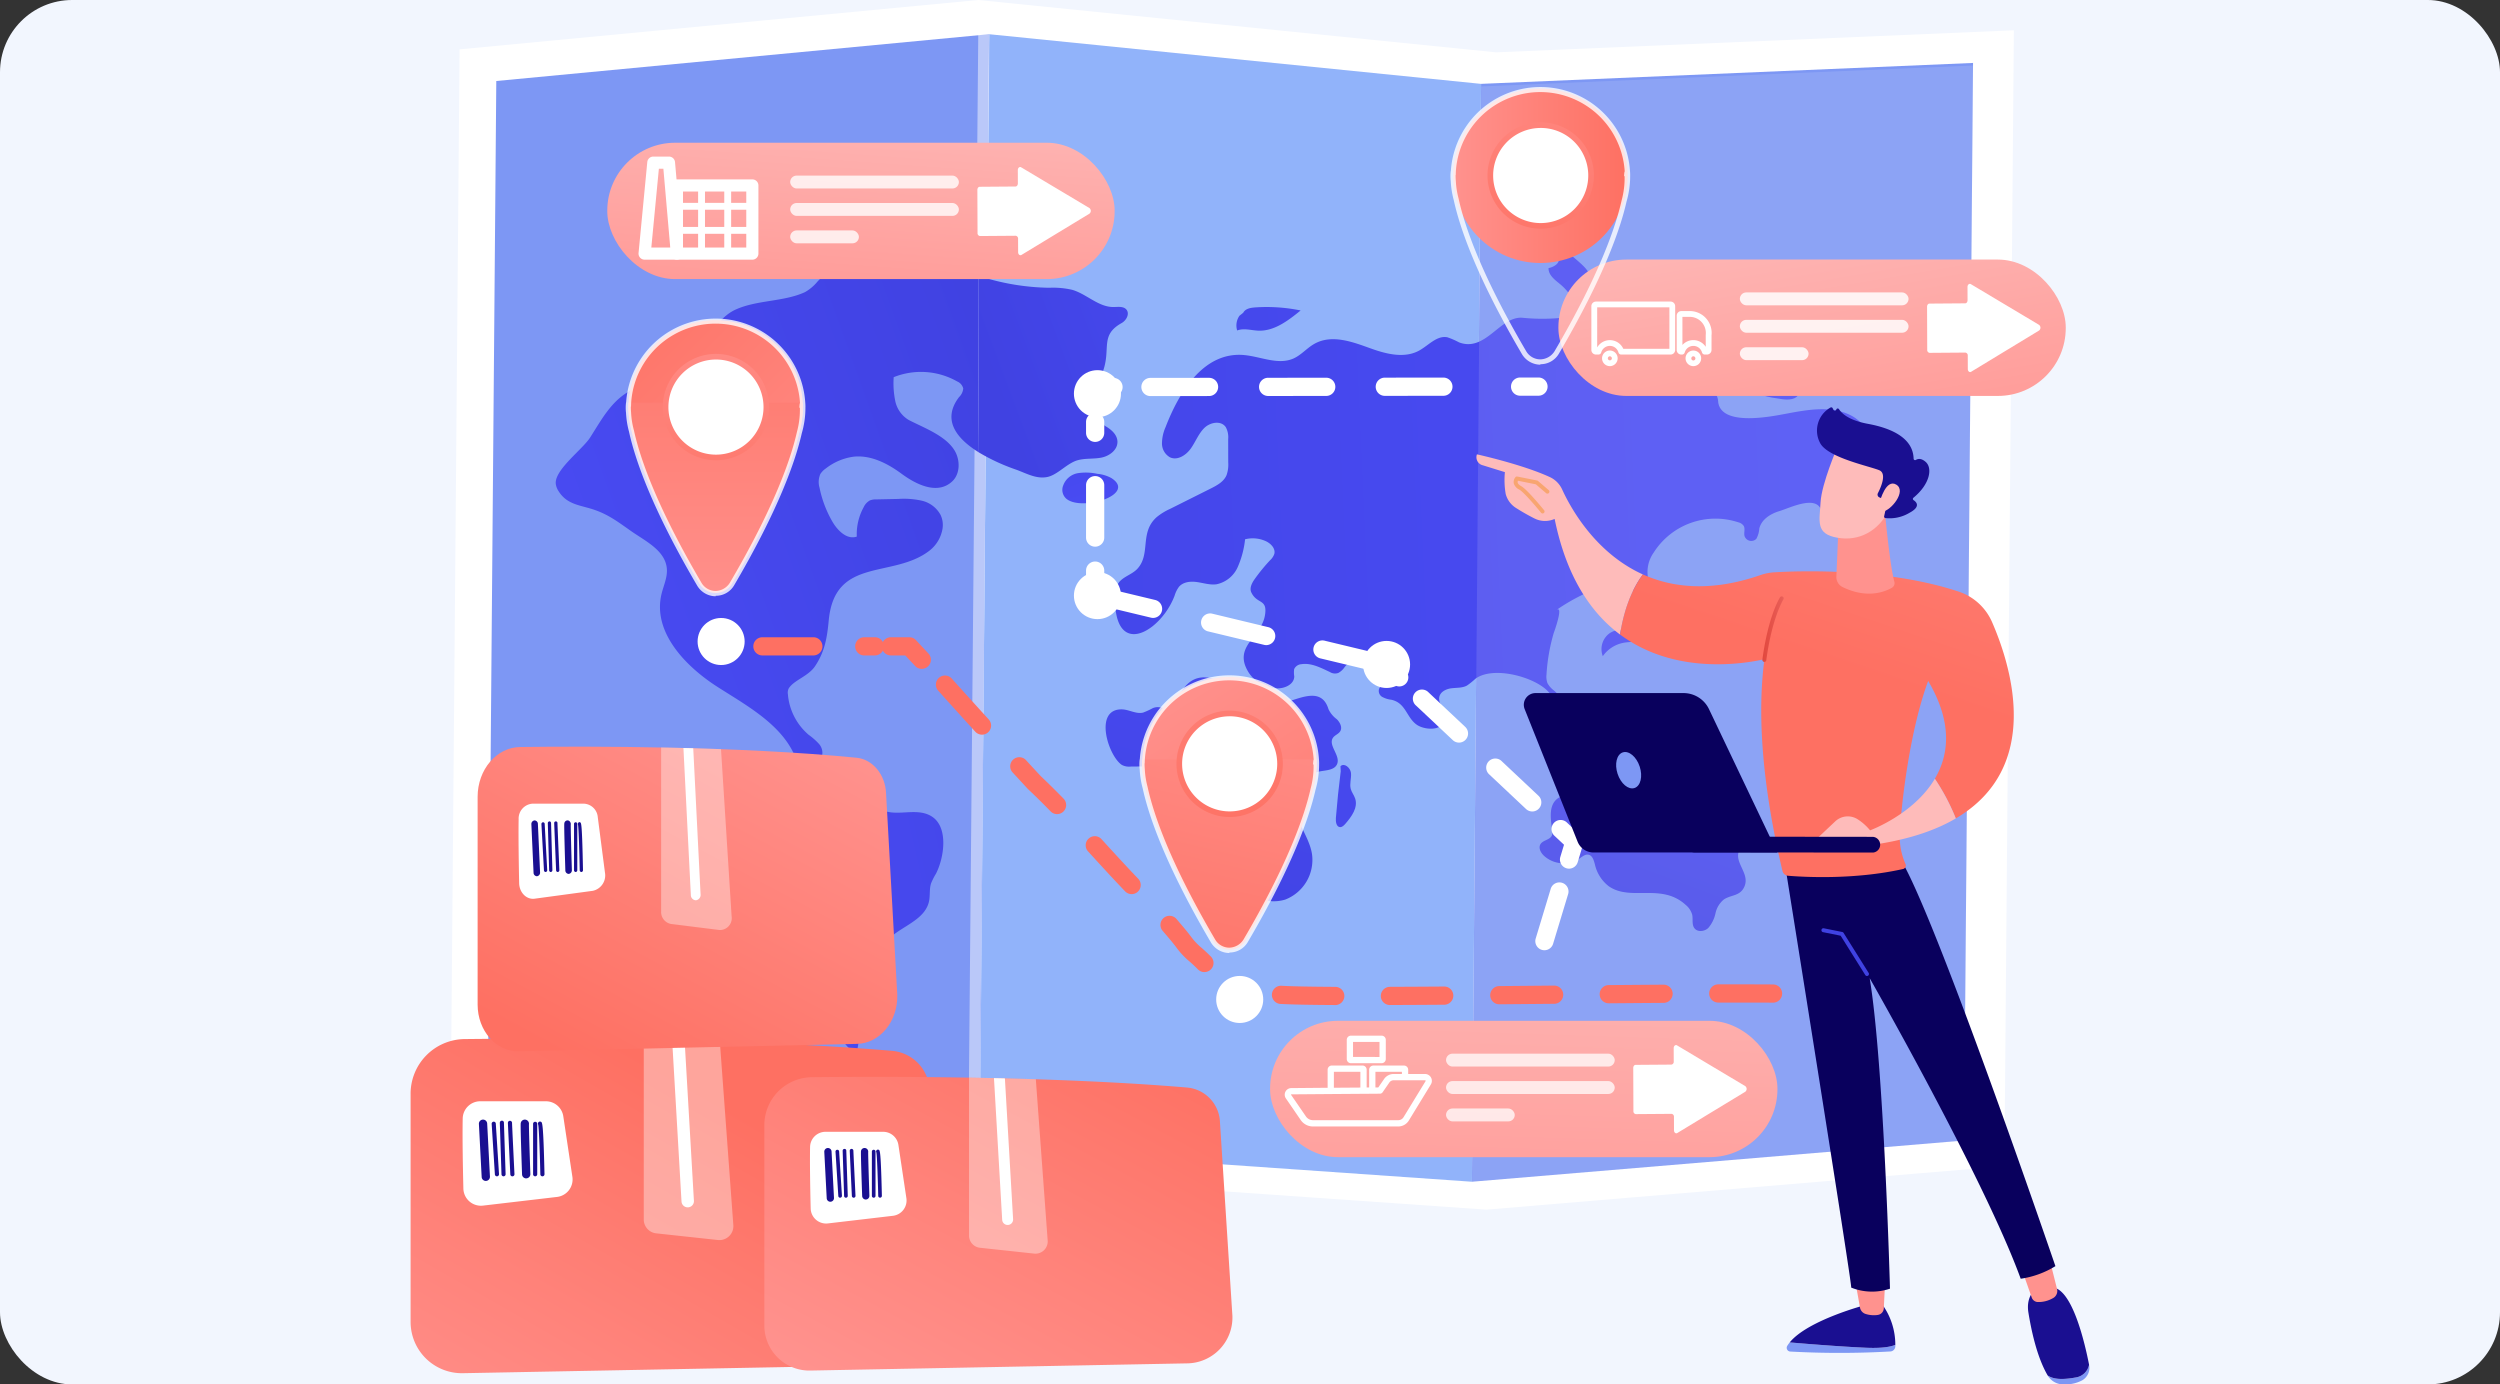 <svg xmlns="http://www.w3.org/2000/svg" xmlns:xlink="http://www.w3.org/1999/xlink" width="623" height="345" viewBox="0 0 623 345">
  <rect x="0" y="0" width="623" height="345" fill="#333333" stroke="none"/>
  <defs>
    <linearGradient id="linear-gradient" x1="63.631" y1="0.119" x2="-40.69" y2="0.747" gradientUnits="objectBoundingBox">
      <stop offset="0" stop-color="#4f52ff"/>
      <stop offset="1" stop-color="#4042e2"/>
    </linearGradient>
    <linearGradient id="linear-gradient-2" x1="-0.728" y1="1.12" x2="1.082" y2="0.3" xlink:href="#linear-gradient"/>
    <linearGradient id="linear-gradient-3" x1="2.99" y1="-0.836" x2="0.114" y2="0.606" xlink:href="#linear-gradient"/>
    <linearGradient id="linear-gradient-4" x1="-2.994" y1="1.836" x2="2.987" y2="-0.616" xlink:href="#linear-gradient"/>
    <linearGradient id="linear-gradient-5" x1="1.972" y1="0.46" x2="-0.795" y2="0.54" xlink:href="#linear-gradient"/>
    <linearGradient id="linear-gradient-6" x1="1.195" y1="-1.051" x2="0.197" y2="1.319" xlink:href="#linear-gradient"/>
    <linearGradient id="linear-gradient-7" x1="0.991" y1="-1.401" x2="0.233" y2="1.243" xlink:href="#linear-gradient"/>
    <linearGradient id="linear-gradient-8" x1="21.32" y1="-0.555" x2="-11.315" y2="1.092" xlink:href="#linear-gradient"/>
    <linearGradient id="linear-gradient-9" x1="2.494" y1="3.634" x2="-1.901" y2="-3.161" xlink:href="#linear-gradient"/>
    <linearGradient id="linear-gradient-10" x1="15.264" y1="-0.034" x2="-21.745" y2="1.302" xlink:href="#linear-gradient"/>
    <linearGradient id="linear-gradient-11" x1="0.774" y1="-0.521" x2="0.216" y2="1.557" gradientUnits="objectBoundingBox">
      <stop offset="0" stop-color="#febbba"/>
      <stop offset="1" stop-color="#ff928e"/>
    </linearGradient>
    <linearGradient id="linear-gradient-12" x1="-0.005" y1="-0.3" x2="1.156" y2="1.538" xlink:href="#linear-gradient-11"/>
    <linearGradient id="linear-gradient-13" x1="0.69" y1="-1.1" x2="0.287" y2="2.296" xlink:href="#linear-gradient-11"/>
    <linearGradient id="linear-gradient-14" x1="-0.128" y1="1.179" x2="0.686" y2="0.286" gradientUnits="objectBoundingBox">
      <stop offset="0" stop-color="#ff928e"/>
      <stop offset="1" stop-color="#fe7062"/>
    </linearGradient>
    <linearGradient id="linear-gradient-15" x1="219.46" y1="-0.166" x2="201.422" y2="3.358" gradientUnits="objectBoundingBox">
      <stop offset="0" stop-color="#09005d"/>
      <stop offset="1" stop-color="#1a0f91"/>
    </linearGradient>
    <linearGradient id="linear-gradient-16" x1="278.042" y1="-0.086" x2="255.141" y2="3.375" xlink:href="#linear-gradient-15"/>
    <linearGradient id="linear-gradient-17" x1="244.306" y1="-0.017" x2="224.154" y2="3.451" xlink:href="#linear-gradient-15"/>
    <linearGradient id="linear-gradient-18" x1="165.475" y1="0.121" x2="151.801" y2="3.397" xlink:href="#linear-gradient-15"/>
    <linearGradient id="linear-gradient-19" x1="385.425" y1="0.173" x2="353.46" y2="3.704" xlink:href="#linear-gradient-15"/>
    <linearGradient id="linear-gradient-20" x1="243.596" y1="0.227" x2="223.383" y2="3.744" xlink:href="#linear-gradient-15"/>
    <linearGradient id="linear-gradient-21" x1="146.501" y1="-0.19" x2="134.503" y2="2.95" xlink:href="#linear-gradient-15"/>
    <linearGradient id="linear-gradient-22" x1="0.869" y1="-0.014" x2="0.148" y2="0.971" xlink:href="#linear-gradient-14"/>
    <linearGradient id="linear-gradient-23" x1="277.695" y1="-0.167" x2="256.834" y2="3.363" xlink:href="#linear-gradient-15"/>
    <linearGradient id="linear-gradient-24" x1="350.086" y1="-0.086" x2="323.809" y2="3.373" xlink:href="#linear-gradient-15"/>
    <linearGradient id="linear-gradient-25" x1="309.907" y1="-0.015" x2="286.582" y2="3.448" xlink:href="#linear-gradient-15"/>
    <linearGradient id="linear-gradient-26" x1="210.251" y1="0.122" x2="194.481" y2="3.382" xlink:href="#linear-gradient-15"/>
    <linearGradient id="linear-gradient-27" x1="485.209" y1="0.175" x2="448.664" y2="3.687" xlink:href="#linear-gradient-15"/>
    <linearGradient id="linear-gradient-28" x1="308.969" y1="0.227" x2="285.591" y2="3.745" xlink:href="#linear-gradient-15"/>
    <linearGradient id="linear-gradient-29" x1="185.678" y1="-0.189" x2="171.832" y2="2.944" xlink:href="#linear-gradient-15"/>
    <linearGradient id="linear-gradient-30" x1="0.076" y1="0.988" x2="0.966" y2="-0.057" xlink:href="#linear-gradient-14"/>
    <linearGradient id="linear-gradient-31" x1="249.541" y1="-0.166" x2="231.494" y2="3.359" xlink:href="#linear-gradient-15"/>
    <linearGradient id="linear-gradient-32" x1="314.076" y1="-0.086" x2="291.32" y2="3.376" xlink:href="#linear-gradient-15"/>
    <linearGradient id="linear-gradient-33" x1="278.62" y1="-0.015" x2="258.408" y2="3.446" xlink:href="#linear-gradient-15"/>
    <linearGradient id="linear-gradient-34" x1="189.118" y1="0.12" x2="175.377" y2="3.4" xlink:href="#linear-gradient-15"/>
    <linearGradient id="linear-gradient-35" x1="438.259" y1="0.174" x2="406.314" y2="3.7" xlink:href="#linear-gradient-15"/>
    <linearGradient id="linear-gradient-36" x1="276.242" y1="0.228" x2="256.099" y2="3.742" xlink:href="#linear-gradient-15"/>
    <linearGradient id="linear-gradient-37" x1="166.345" y1="-0.191" x2="154.354" y2="2.95" xlink:href="#linear-gradient-15"/>
    <linearGradient id="linear-gradient-38" x1="4.199" y1="-18.969" x2="2.831" y2="-11.767" xlink:href="#linear-gradient-14"/>
    <linearGradient id="linear-gradient-39" x1="1.441" y1="-17.185" x2="1.058" y2="-9.984" xlink:href="#linear-gradient-14"/>
    <linearGradient id="linear-gradient-40" x1="2.822" y1="-8.942" x2="1.802" y2="-4.796" xlink:href="#linear-gradient-14"/>
    <linearGradient id="linear-gradient-41" x1="1.039" y1="-0.821" x2="0.859" y2="-0.378" xlink:href="#linear-gradient-14"/>
    <linearGradient id="linear-gradient-42" x1="0.749" y1="-17.25" x2="0.663" y2="-11.107" xlink:href="#linear-gradient-14"/>
    <linearGradient id="linear-gradient-43" x1="0.5" y1="1.744" x2="0.5" y2="-0.453" xlink:href="#linear-gradient-14"/>
    <linearGradient id="linear-gradient-44" x1="0.5" y1="1.165" x2="0.5" y2="-0.849" xlink:href="#linear-gradient-14"/>
    <linearGradient id="linear-gradient-45" x1="0.553" y1="-0.521" x2="0.438" y2="1.691" xlink:href="#linear-gradient-14"/>
    <linearGradient id="linear-gradient-46" x1="0.636" y1="-0.137" x2="0.171" y2="2.048" xlink:href="#linear-gradient-14"/>
    <linearGradient id="linear-gradient-47" x1="0.638" y1="-0.559" x2="0.174" y2="1.445" xlink:href="#linear-gradient-14"/>
    <linearGradient id="linear-gradient-48" x1="0.5" y1="-2.05" x2="0.5" y2="1.325" xlink:href="#linear-gradient-14"/>
    <linearGradient id="linear-gradient-49" x1="0" y1="0.5" x2="1" y2="0.5" xlink:href="#linear-gradient-14"/>
    <linearGradient id="linear-gradient-51" x1="0.754" y1="-1.057" x2="0.334" y2="1.517" xlink:href="#linear-gradient-14"/>
    <linearGradient id="linear-gradient-52" x1="-31.538" y1="0.5" x2="-30.538" y2="0.5" xlink:href="#linear-gradient-15"/>
    <linearGradient id="linear-gradient-53" x1="-110.541" y1="0.5" x2="-109.542" y2="0.5" xlink:href="#linear-gradient-11"/>
    <linearGradient id="linear-gradient-54" x1="-61.545" y1="0.5" x2="-60.545" y2="0.5" xlink:href="#linear-gradient-15"/>
    <linearGradient id="linear-gradient-55" x1="-101.704" y1="0.5" x2="-100.705" y2="0.5" xlink:href="#linear-gradient-11"/>
    <linearGradient id="linear-gradient-56" x1="-11.812" y1="0.066" x2="-12.968" y2="1.244" xlink:href="#linear-gradient-15"/>
    <linearGradient id="linear-gradient-57" x1="6.922" y1="-7.97" x2="1.995" y2="-1.472" xlink:href="#linear-gradient"/>
    <linearGradient id="linear-gradient-58" x1="-16.081" y1="0.308" x2="-16.952" y2="1.354" xlink:href="#linear-gradient-11"/>
    <linearGradient id="linear-gradient-59" x1="1.186" y1="-1.139" x2="0.521" y2="0.314" xlink:href="#linear-gradient-14"/>
    <linearGradient id="linear-gradient-60" y1="0.5" x2="1" y2="0.5" gradientUnits="objectBoundingBox">
      <stop offset="0" stop-color="#e1473d"/>
      <stop offset="1" stop-color="#e9605a"/>
    </linearGradient>
    <linearGradient id="linear-gradient-61" x1="-57.721" y1="1.477" x2="-57.449" y2="0.433" xlink:href="#linear-gradient-11"/>
    <linearGradient id="linear-gradient-62" x1="-40.558" y1="0.35" x2="-41.67" y2="1.106" xlink:href="#linear-gradient-11"/>
    <linearGradient id="linear-gradient-63" x1="-29.909" y1="0.152" x2="-29.16" y2="1.128" xlink:href="#linear-gradient-15"/>
    <linearGradient id="linear-gradient-64" x1="-169.607" y1="-0.685" x2="-174.158" y2="1.784" xlink:href="#linear-gradient-11"/>
    <linearGradient id="linear-gradient-65" x1="-22.398" y1="-1.338" x2="-22.835" y2="0.108" xlink:href="#linear-gradient-11"/>
    <linearGradient id="linear-gradient-66" x1="-7.285" y1="0.732" x2="-8.024" y2="3.191" xlink:href="#linear-gradient-15"/>
    <linearGradient id="linear-gradient-67" x1="-5.504" y1="0.133" x2="-5.902" y2="0.802" xlink:href="#linear-gradient-15"/>
  </defs>
  <g id="Grupo_61274" data-name="Grupo 61274" transform="translate(-742 -7446)">
    <rect id="Rectángulo_30402" data-name="Rectángulo 30402" width="623" height="345" rx="18" transform="translate(742 7446)" fill="#f2f6fe"/>
    <g id="Illustration" transform="translate(844.102 7377.057)">
      <g id="Grupo_55544" data-name="Grupo 55544" transform="translate(0.219 68.943)">
        <g id="Grupo_55509" data-name="Grupo 55509" transform="translate(9.822)">
          <path id="Trazado_120939" data-name="Trazado 120939" d="M410.865,589.595,281.825,576.55l-129.251,12.3L150.19,874.922l129.2-5.929,129.073,9,129.077-10.833L539.9,584.1Z" transform="translate(-150.19 -576.55)" fill="#fff"/>
          <path id="Trazado_120940" data-name="Trazado 120940" d="M334.216,910.313,211.46,915.936l2.263-271.383L336.529,632.89Z" transform="translate(-202.191 -624.367)" fill="#7d97f4"/>
          <path id="Trazado_120941" data-name="Trazado 120941" d="M1145.568,918.856l-122.637-8.542,2.313-277.423,122.6,12.376Z" transform="translate(-890.906 -624.367)" fill="#91b3fa"/>
          <path id="Trazado_120942" data-name="Trazado 120942" d="M1956.26,948.76l-122.64,10.275,2.279-273.59,122.6-5.214Z" transform="translate(-1578.959 -664.546)" fill="#7d97f4"/>
          <rect id="Rectángulo_30409" data-name="Rectángulo 30409" width="2.779" height="277.508" transform="translate(131.641 8.496) rotate(0.51)" fill="#fff" opacity="0.47"/>
          <g id="Grupo_55508" data-name="Grupo 55508" transform="translate(26.345 61.44)">
            <path id="Trazado_120943" data-name="Trazado 120943" d="M1610.636,1838.269q-.745,5.806-1.21,11.648c-.074.929.106,2.191,1,2.281.539.054.988-.4,1.352-.814,1.543-1.767,3.2-4.045,2.456-6.3-.277-.84-.87-1.545-1.1-2.4-.344-1.284.193-2.651.056-3.977s-1.731-2.629-2.622-1.664Z" transform="translate(-1415.012 -1707.521)" fill="url(#linear-gradient)"/>
            <path id="Trazado_120944" data-name="Trazado 120944" d="M420.619,987.219c-6.074-3.21-9.893-3.644-16.432-2.932-6.167.67-10.335,3.77-14.571,8.185a11.207,11.207,0,0,1-3.148,2.679c-5.233,2.42-11.871,1.93-17.214,4.314-6.361,2.838-8.157,11.668-13.966,15.571-3.363,2.26-7.6,2.546-11.294,4.163-5.467,2.393-7.989,7.366-11.093,12.205-1.909,2.976-8.94,8.075-8.542,11.555a4.34,4.34,0,0,0,.672,1.767c1.936,3.121,4.829,3.449,7.88,4.342,4.03,1.177,6.463,2.986,10.028,5.508,3.72,2.632,8.774,4.932,9.1,9.582.151,2.157-.858,4.2-1.351,6.3-2.221,9.481,6.022,18,14.044,23.124s17.5,10.193,20.039,19.584a5.1,5.1,0,0,0,1.051,2.4c2.342,2.3,4.1-2.909,4.806-4.566a3.345,3.345,0,0,0-.672-3.251,16.325,16.325,0,0,0-2.572-2.269,14.883,14.883,0,0,1-5.189-10.158,2.293,2.293,0,0,1,.231-1.452c1.39-2.106,4.856-2.968,6.556-5.52,2.432-3.649,2.988-7.11,3.4-11.441,1.513-15.911,16.006-10.287,25.1-17.333a8.737,8.737,0,0,0,3.256-5.505,5.847,5.847,0,0,0-.507-3.425,7.158,7.158,0,0,0-4.631-3.51,20.566,20.566,0,0,0-5.877-.445l-5.488.116a4.077,4.077,0,0,0-1.594.25,3.7,3.7,0,0,0-1.555,1.687,14.01,14.01,0,0,0-1.719,7.329c-2.411.849-4.753-1.451-6.068-3.706a27.782,27.782,0,0,1-3.21-8.451,4.99,4.99,0,0,1,.2-3.435,4.694,4.694,0,0,1,1.33-1.361,14.42,14.42,0,0,1,6.921-2.953c4.286-.469,8.452,1.646,11.966,4.236,3.375,2.488,8.88,5.468,12.666,1.891,1.955-1.847,1.989-5.21.628-7.564-2.212-3.815-7.854-5.811-11.529-7.738a7.177,7.177,0,0,1-3.315-4.69,22.06,22.06,0,0,1-.393-5.951,18.29,18.29,0,0,1,15.848,1.078,2.536,2.536,0,0,1,1.481,1.732,3.358,3.358,0,0,1-1.039,2.152c-4.4,5.758-.445,10.407,4.733,13.654.123-14.6.151-29.269.165-43.882a59.174,59.174,0,0,1-9.137-3.864Z" transform="translate(-324.343 -983.797)" fill="url(#linear-gradient-2)"/>
            <path id="Trazado_120945" data-name="Trazado 120945" d="M1057.122,1039.472c-.71-.956-2.118-.716-3.28-.708-3.718.024-6.673-3.217-10.247-4.278a21.392,21.392,0,0,0-5.8-.522,58.921,58.921,0,0,1-17.525-2.964c-.009,14.613-.042,29.286-.165,43.882a49.2,49.2,0,0,0,9.379,4.373c2.6.92,5.084,2.431,7.866,1.865,2.579-.525,4.9-3.439,7.574-4.18,1.936-.539,4.006-.256,5.971-.664s4.015-1.932,3.933-4.006c-.066-1.687-1.5-2.956-2.927-3.782a13.71,13.71,0,0,1-2.706-2.3c-2.157-4.322.979-8.13,2.18-11.862,1.737-5.4-.837-8.58,4.508-11.572C1057.015,1042.119,1057.9,1040.538,1057.122,1039.472Z" transform="translate(-914.849 -1023.693)" fill="url(#linear-gradient-3)"/>
            <path id="Trazado_120946" data-name="Trazado 120946" d="M751,1891.113a19.5,19.5,0,0,1,1.9,5.387c.882,6.853-4.823,15.279-7.249,21.544a10.656,10.656,0,0,0-1.059,5.446,10.511,10.511,0,0,0,.726,2.241c2.2,5.366,6.531,10.223,10.375,14.361,1.315-3.547,1.218-12.067.856-15.847a8.264,8.264,0,0,1,.118-3.717c1.423-3.737,6.051-8.88,9.252-11.11,3.132-2.185,7.248-3.933,8.058-7.756.312-1.468.05-3.039.508-4.464a15.847,15.847,0,0,1,1.21-2.393c2.026-3.9,3.177-11.414-.882-14.181-4.538-3.092-10.951,1.437-14.842-3.608a25.961,25.961,0,0,0-1.692-2.333,5.5,5.5,0,0,0-4.866-1.378C741.943,1875.284,747.591,1883.933,751,1891.113Z" transform="translate(-680.953 -1738.499)" fill="url(#linear-gradient-4)"/>
            <path id="Trazado_120947" data-name="Trazado 120947" d="M1248.237,1078.689c3.62,2.4,9.871-2.859,12.17-9a7.129,7.129,0,0,1,1.08-2.191c1.073-1.261,2.918-1.422,4.525-1.189s3.211.765,4.821.552a7.427,7.427,0,0,0,5.294-4.276,23.275,23.275,0,0,0,1.841-6.939,7.843,7.843,0,0,1,5.166.469c1.242.57,2.469,1.826,2.118,3.186a3.8,3.8,0,0,1-1.059,1.573,45.293,45.293,0,0,0-3.781,4.615c-.716,1-1.418,2.306-.881,3.419,1.463,3.035,4.138,1.455,3.369,5.8-.967,5.437-8.107,7.659-4.028,14.155a8.762,8.762,0,0,0,6.945,3.933c1.967.092,4.387-.961,4.407-2.994a5.975,5.975,0,0,1-.026-1.8,2.125,2.125,0,0,1,1.8-1.228c2.452-.386,4.824.888,7.087,1.939a2.385,2.385,0,0,0,2.148.227c2.118-1.254,1.129-2.29,4.006-2.572,2.454-.236,5.323,1.72,6.713,3.655a1.77,1.77,0,0,1,.424,1.6c-.183.466-.691.707-.949,1.135a1.71,1.71,0,0,0,.67,2.141,6.154,6.154,0,0,0,2.283.729c3.687.785,3.773,4.419,6.376,6.234,2.118,1.472,7.5,1.762,7.027-2.473-.174-1.549-1.676-2.823-1.43-4.361.217-1.362,1.687-2.074,3-2.247s2.723-.044,3.9-.678a17.764,17.764,0,0,0,2.091-1.679c4.4-3.313,14.825-.5,18.2,3.216,3.154,3.47,3.506,9.452,7.564,11.7a18.636,18.636,0,0,0-6.146-12,5.569,5.569,0,0,1-1.652-1.871,4.812,4.812,0,0,1-.227-2.118,46.4,46.4,0,0,1,1.836-10.464c-.115.409,2.572-7,.641-5.6,3.463-2.506,11.022-6.627,15.362-6.354a6.438,6.438,0,0,1,5.446,3.619,5.279,5.279,0,0,1-1.492,6.276c-1.788,1.268-4.27,1.024-6.087,2.248a4.882,4.882,0,0,0-1.677,5.7,8.166,8.166,0,0,1,4.751-3.247c2.537-.6,5.419.031,7.609-1.422a6.2,6.2,0,0,0,2.485-5.109,11.618,11.618,0,0,0-1.643-5.638,17.686,17.686,0,0,1-1.885-3.83,8.375,8.375,0,0,1,1.352-6.552,18.217,18.217,0,0,1,21.088-7.564,2.243,2.243,0,0,1,1.361.908c.4.72.014,1.64.182,2.452a1.768,1.768,0,0,0,2.964.756,6.256,6.256,0,0,0,.74-2.572c.552-2.28,2.8-3.674,4.98-4.325,2.668-.794,9.833-4.461,10.577.388a4.651,4.651,0,0,0,.228,1.262c.5,1.094,2.177.936,2.974.051,1.643-1.826,1.932-4.823,3.524-6.862,1.408-1.8,3.488-2.886,4.668-4.9a10.035,10.035,0,0,0-4.387-13.932c-4.87-2.318-10.536-1.291-15.811-.3-3.631.676-16.105,3.265-16.993-2.821a4.537,4.537,0,0,0-.29-1.474c-.289-.549-.894-.837-1.263-1.331a7.723,7.723,0,0,1-.743-2.248c-.92-2.734-4.387-3.236-7.187-3.269.283-1.7.435-3.762-.882-4.812a4.543,4.543,0,0,0-2.691-.7c-2.44-.107-8.328.8-10.352-.679-2.68-1.956-.833-5.295-2-7.989-1.242-2.874-5.861-3.265-6.373-6.354-.111-.67.01-1.361-.067-2.035-.189-1.646-1.484-2.885-2.7-3.968-2.2-1.966-4.689-4.042-7.586-3.965-.546.446-.056,1.383.56,1.717s1.4.51,1.711,1.153c.605,1.234-1.115,2.246-2.421,2.505-.063,1.8,1.688,3,3.043,4.134a13.667,13.667,0,0,1,4.523,7.65,49.844,49.844,0,0,1-14,.595c-5.622-.557-9.228,8.672-15.893,6.115a18.331,18.331,0,0,0-2.9-1.259c-2.595-.508-4.69,2.033-7.015,3.314-3.548,1.952-7.9.939-11.7-.4-4.538-1.605-10.069-3.911-14.65-1.141-1.712,1.034-3.08,2.646-4.892,3.479-3.8,1.747-8.12-.4-12.264-.809-10.222-1.014-16.373,9.334-19.693,17.95a10.212,10.212,0,0,0-.891,4.084,3.95,3.95,0,0,0,2,3.44c1.838.858,3.974-.5,5.174-2.182s1.93-3.726,3.4-5.155,4.166-1.889,5.325-.183a5.229,5.229,0,0,1,.6,2.965q0,2.924.012,5.848a7.924,7.924,0,0,1-.423,3.16c-.7,1.637-2.38,2.54-3.933,3.319l-10.149,5.081a15.134,15.134,0,0,0-3.268,2c-4.418,3.858-1.449,9.2-4.859,12.913-1.377,1.5-3.659,1.951-4.788,3.658a7.658,7.658,0,0,0-.794,4.431C1245.648,1075.3,1246.707,1077.678,1248.237,1078.689Z" transform="translate(-1106.182 -982.696)" fill="url(#linear-gradient-5)"/>
            <path id="Trazado_120948" data-name="Trazado 120948" d="M1959.9,1813.518c-1.371,2.563-1.18,5.912-4.277,7.326-2.059.941-4.689.511-6.372,2.065-1.914,1.772-1.412,4.915-1.044,7.544a2.638,2.638,0,0,1-.066,1.407c-.493,1.154-2.26,1.124-2.875,2.218-.52.939.124,2.118.908,2.85a7.243,7.243,0,0,0,8.857.669c.705-.489,1.469-1.141,2.294-.932.961.244,1.282,1.451,1.544,2.439a9.476,9.476,0,0,0,3.387,5.365c5.455,3.9,13.129-.847,19.186,4.657a4.89,4.89,0,0,1,1.664,2.479c.235,1.08-.116,2.321.471,3.247.735,1.16,2.544,1,3.534.066a8.211,8.211,0,0,0,1.8-3.663,6.07,6.07,0,0,1,2.092-3.45c1.913-1.241,4.093-.766,5.152-3.291,1.321-3.22-2.62-5.888-1.369-8.823.559-1.31,1.451-2.739.891-4.048a5.894,5.894,0,0,0-1.389-1.625c-2.334-2.42-2.723-4.689-5.842-6.16-1.985-.939-6.1.277-6.912-3.148-.213-.892.09-2.014-.573-2.624a2.052,2.052,0,0,0-1.433-.366c-3.479.012-7.621.067-9.6-2.892-2.194-3.27-2.451-5.629-6.9-4A5.466,5.466,0,0,0,1959.9,1813.518Z" transform="translate(-1699.9 -1685.102)" fill="url(#linear-gradient-6)"/>
            <path id="Trazado_120949" data-name="Trazado 120949" d="M1249.377,1695.466c-.727,1.041-1.135,2.295-1.9,3.305-2.153,2.842-3.086.33-5.52,1.287a19.527,19.527,0,0,1-2.458,1.129c-1.771.42-3.531-.8-5.349-.81-7-.028-3.328,11.614.064,13.845a3.784,3.784,0,0,0,2.162.412l6.924-.07a3.21,3.21,0,0,1,1.906.387c1.664,1.188.078,4.123,1.083,5.944.689,1.248,2.289,1.481,3.658,1.738,2.894.543,3.528,3.8,5.295,5.811,2.269,2.582,4.449,3.623,5.733,7.373.756,2.226,1.026,4.637,2.032,6.758a10.07,10.07,0,0,0,11.9,5.214,10.592,10.592,0,0,0,6.679-11.441c-.467-2.8-2.024-5.246-3.1-7.854-2.186-5.275-.708-11.7,5.351-12.707,1.528-.253,3.47-.342,4.041-1.832.822-2.145-2.349-4.656-1.034-6.52.473-.672,1.39-.907,1.806-1.624.558-.956-.077-2.192-.856-2.965a6.68,6.68,0,0,1-2.083-2.509c-1.816-6.007-7.761-2.252-11.73-1.462a10.292,10.292,0,0,1-8.506-1.512C1260.9,1694.634,1253.992,1688.842,1249.377,1695.466Z" transform="translate(-1093.137 -1585.045)" fill="url(#linear-gradient-7)"/>
            <path id="Trazado_120950" data-name="Trazado 120950" d="M1447.309,1083.734c.523-1.011,1.8-1.247,2.907-1.325a41.965,41.965,0,0,1,11.4.756c-3.1,2.522-6.561,5.172-10.5,5.036-1.788-.064-3.642-.7-5.316-.044a4.224,4.224,0,0,1,.562-3.664Z" transform="translate(-1275.985 -1067.237)" fill="url(#linear-gradient-8)"/>
            <path id="Trazado_120951" data-name="Trazado 120951" d="M1160.132,1361.467c3.887,3.177,17.6-1.059,11.2-5.174a8.847,8.847,0,0,0-3.479-1.058,13.349,13.349,0,0,0-4.877-.168,4.733,4.733,0,0,0-3.641,3.026A2.938,2.938,0,0,0,1160.132,1361.467Z" transform="translate(-1032.858 -1298.594)" fill="url(#linear-gradient-9)"/>
            <path id="Trazado_120952" data-name="Trazado 120952" d="M2280.5,1190.654c2.4,2.181,5.771,2.723,8.94,3.165,1.583.222,3.654.161,4.2-1.389.577-1.637-1.282-3.148-2.957-3.337s-3.451.268-5-.412c-1.375-.6-2.457-2.056-3.95-2.042-1.738.015-2.791,2.638-1.573,3.923Z" transform="translate(-1983.848 -1155.788)" fill="url(#linear-gradient-10)"/>
          </g>
          <path id="Trazado_120953" data-name="Trazado 120953" d="M1956.511,953l-122.64,10.275,2.279-273.588,122.6-5.215Z" transform="translate(-1579.171 -668.144)" fill="#fff" opacity="0.12"/>
        </g>
        <g id="Grupo_55514" data-name="Grupo 55514" transform="translate(49.012 35.569)">
          <rect id="Rectángulo_30410" data-name="Rectángulo 30410" width="126.435" height="33.981" rx="16.92" fill="url(#linear-gradient-11)"/>
          <g id="Grupo_55512" data-name="Grupo 55512" transform="translate(7.788 3.449)">
            <g id="Grupo_55511" data-name="Grupo 55511" transform="translate(8.049 5.686)">
              <path id="Trazado_120954" data-name="Trazado 120954" d="M540.638,912.426H522.8a.858.858,0,1,1,0-1.716h17.84a.858.858,0,0,1,0,1.716Z" transform="translate(-520.73 -904.865)" fill="#fff"/>
              <g id="Grupo_55510" data-name="Grupo 55510" transform="translate(6.798 1.007)">
                <path id="Trazado_120955" data-name="Trazado 120955" d="M559.738,896.8c-.474,0-.858-.631-.858-1.411V880.141c0-.779.384-1.411.858-1.411s.858.632.858,1.411v15.242C560.6,896.168,560.211,896.8,559.738,896.8Z" transform="translate(-558.88 -878.73)" fill="#fff"/>
                <path id="Trazado_120956" data-name="Trazado 120956" d="M602.828,896.8c-.473,0-.858-.631-.858-1.411V880.141c0-.779.384-1.411.858-1.411s.858.632.858,1.411v15.242C603.685,896.168,603.3,896.8,602.828,896.8Z" transform="translate(-595.452 -878.73)" fill="#fff"/>
              </g>
              <path id="Trazado_120957" data-name="Trazado 120957" d="M540.092,952.116H522.9a.863.863,0,1,1,0-1.715h17.2a.863.863,0,1,1,0,1.715Z" transform="translate(-520.73 -938.551)" fill="#fff"/>
              <path id="Trazado_120958" data-name="Trazado 120958" d="M534.256,892.076h-18.8a1.513,1.513,0,0,1-1.513-1.513v-16.98a1.513,1.513,0,0,1,1.513-1.513h18.8a1.513,1.513,0,0,1,1.513,1.513v16.978a1.513,1.513,0,0,1-1.513,1.516Zm-17.281-3.032h15.766V875.1H516.975Z" transform="translate(-513.94 -872.07)" fill="#fff"/>
            </g>
            <path id="Trazado_120959" data-name="Trazado 120959" d="M470.292,860.173H462.25a1.513,1.513,0,0,1-1.513-1.664l2.177-22.658a1.513,1.513,0,0,1,1.513-1.371h3.885a1.513,1.513,0,0,1,1.513,1.384l1.982,22.658a1.513,1.513,0,0,1-1.513,1.647Zm-6.373-3.026h4.718l-1.715-19.633H465.8Z" transform="translate(-460.73 -834.48)" fill="#fff"/>
          </g>
          <g id="Grupo_55513" data-name="Grupo 55513" transform="translate(45.581 8.186)" opacity="0.79">
            <rect id="Rectángulo_30411" data-name="Rectángulo 30411" width="42.041" height="3.215" rx="1.607" fill="#fff"/>
            <rect id="Rectángulo_30412" data-name="Rectángulo 30412" width="42.041" height="3.215" rx="1.607" transform="translate(0 6.832)" fill="#fff"/>
            <rect id="Rectángulo_30413" data-name="Rectángulo 30413" width="17.124" height="3.215" rx="1.607" transform="translate(0 13.665)" fill="#fff"/>
          </g>
          <path id="Trazado_120960" data-name="Trazado 120960" d="M1029.91,873.569l16.943-10.287a.894.894,0,0,0,0-1.4l-17.02-10.158c-.389-.232-.827.144-.826.7l.012,3.315c0,.427-.259.773-.581.774l-8.925.068c-.324,0-.584.348-.583.775l.041,10.73a.7.7,0,0,0,.587.768l8.925-.068a.7.7,0,0,1,.589.769l.012,3.314C1029.076,873.433,1029.53,873.8,1029.91,873.569Z" transform="translate(-926.7 -845.604)" fill="#fff"/>
        </g>
        <g id="Grupo_55517" data-name="Grupo 55517" transform="translate(286.03 64.684)">
          <rect id="Rectángulo_30414" data-name="Rectángulo 30414" width="126.435" height="33.981" rx="16.92" fill="url(#linear-gradient-12)"/>
          <g id="Grupo_55515" data-name="Grupo 55515" transform="translate(8.219 10.462)">
            <path id="Trazado_120961" data-name="Trazado 120961" d="M2050.107,1086.51H2037.82a.722.722,0,0,1-.7-.555,1.256,1.256,0,0,0-.1-.274c0-.011-.011-.02-.016-.03a1.843,1.843,0,0,0-.177-.316,2.226,2.226,0,0,0-1.842-.985,2.257,2.257,0,0,0-1.852.985,1.861,1.861,0,0,0-.177.316l-.014.03a1.3,1.3,0,0,0-.1.274.72.72,0,0,1-.7.555h-.61a1.153,1.153,0,0,1-1.153-1.153v-10.9a1.153,1.153,0,0,1,1.153-1.153h18.578a1.153,1.153,0,0,1,1.153,1.153v10.9a1.153,1.153,0,0,1-1.157,1.153Zm-11.781-1.44h11.5v-10.328h-18v9.984c.041-.068.083-.135.129-.2a3.666,3.666,0,0,1,6.072,0,3.343,3.343,0,0,1,.3.528Z" transform="translate(-2030.38 -1073.3)" fill="#fff"/>
            <path id="Trazado_120962" data-name="Trazado 120962" d="M2178.42,1099.816h-.527a.722.722,0,0,1-.7-.555,1.272,1.272,0,0,0-.1-.275l-.014-.029a1.966,1.966,0,0,0-.177-.316,2.233,2.233,0,0,0-3.7,0,1.869,1.869,0,0,0-.177.316l-.015.03a1.218,1.218,0,0,0-.1.274.719.719,0,0,1-.7.555h-.163a1.153,1.153,0,0,1-1.153-1.152v-8.529a1.155,1.155,0,0,1,1.153-1.153h1.857a5.457,5.457,0,0,1,5.673,6.059v3.631A1.154,1.154,0,0,1,2178.42,1099.816Zm-3.369-3.6a3.692,3.692,0,0,1,3.038,1.608l.043.062V1095a.85.85,0,0,1,0-.086,4.021,4.021,0,0,0-4.188-4.49h-1.622v7A3.684,3.684,0,0,1,2175.051,1096.215Z" transform="translate(-2149.634 -1086.606)" fill="#fff"/>
            <path id="Trazado_120963" data-name="Trazado 120963" d="M2049.9,1157.847a1.95,1.95,0,0,1-1.946-1.949,1.943,1.943,0,0,1,3.886,0A1.948,1.948,0,0,1,2049.9,1157.847Zm0-2.455a.457.457,0,0,0-.363.164s-.013.015-.02.024a.477.477,0,0,0-.123.317.508.508,0,0,0,.506.507.5.5,0,0,0,.5-.507.474.474,0,0,0-.122-.317l-.02-.024A.459.459,0,0,0,2049.9,1155.392Z" transform="translate(-2045.293 -1141.75)" fill="#fff"/>
            <path id="Trazado_120964" data-name="Trazado 120964" d="M2187.458,1157.918a1.952,1.952,0,0,1-1.948-1.948,1.926,1.926,0,0,1,.472-1.259,1.944,1.944,0,1,1,1.477,3.207Zm0-2.453a.453.453,0,0,0-.365.163.178.178,0,0,1-.02.023.477.477,0,0,0-.122.319.507.507,0,1,0,1.012,0,.483.483,0,0,0-.123-.319l-.019-.023A.454.454,0,0,0,2187.458,1155.464Z" transform="translate(-2162.043 -1141.822)" fill="#fff"/>
          </g>
          <g id="Grupo_55516" data-name="Grupo 55516" transform="translate(45.219 8.186)" opacity="0.84">
            <rect id="Rectángulo_30415" data-name="Rectángulo 30415" width="42.041" height="3.215" rx="1.607" fill="#fff"/>
            <rect id="Rectángulo_30416" data-name="Rectángulo 30416" width="42.041" height="3.215" rx="1.607" transform="translate(0 6.833)" fill="#fff"/>
            <rect id="Rectángulo_30417" data-name="Rectángulo 30417" width="17.124" height="3.215" rx="1.607" transform="translate(0 13.665)" fill="#fff"/>
          </g>
          <path id="Trazado_120965" data-name="Trazado 120965" d="M2594.363,1066.025l16.942-10.287a.894.894,0,0,0,0-1.4l-17.014-10.159c-.389-.232-.828.151-.826.7l.012,3.314c0,.426-.258.773-.581.774l-8.926.068c-.323,0-.583.348-.581.775l.039,10.73a.7.7,0,0,0,.588.768l8.926-.068a.7.7,0,0,1,.586.769l.013,3.314C2593.535,1065.889,2593.977,1066.261,2594.363,1066.025Z" transform="translate(-2491.514 -1038.06)" fill="#fff"/>
        </g>
        <g id="Grupo_55520" data-name="Grupo 55520" transform="translate(214.183 254.385)">
          <rect id="Rectángulo_30418" data-name="Rectángulo 30418" width="126.435" height="33.981" rx="16.92" fill="url(#linear-gradient-13)"/>
          <g id="Grupo_55518" data-name="Grupo 55518" transform="translate(3.65 3.702)">
            <path id="Trazado_120966" data-name="Trazado 120966" d="M1628.5,2289.486h7.638a1.047,1.047,0,0,0,1.045-1.046v-4.777a1.045,1.045,0,0,0-1.045-1.043H1628.5a1.043,1.043,0,0,0-1.044,1.043v4.777A1.045,1.045,0,0,0,1628.5,2289.486Zm.517-1.564v-3.732h6.6v3.741Z" transform="translate(-1611.997 -2282.62)" fill="#fff"/>
            <path id="Trazado_120967" data-name="Trazado 120967" d="M1561.69,2334.8a1.711,1.711,0,0,0-1.492-.88h-4.193v-1.059a1.045,1.045,0,0,0-1.044-1.043h-7.638a1.046,1.046,0,0,0-1.045,1.043v4.423h-.622v-4.43a1.045,1.045,0,0,0-1.044-1.044h-7.64a1.045,1.045,0,0,0-1.043,1.044v4.5l-9.063.081a1.641,1.641,0,0,0-1.339,2.571l3.7,5.39a3.711,3.711,0,0,0,3.056,1.606h21.226a3.108,3.108,0,0,0,2.647-1.469l5.485-8.983A1.713,1.713,0,0,0,1561.69,2334.8Zm-13.849,2.476v-3.9h6.6v.542h-2.059a2.9,2.9,0,0,0-2.381,1.252l-1.445,2.1Zm-10.35-3.9h6.6v3.925l-6.456.046h-.151Zm22.831,2.35-5.484,8.977a1.553,1.553,0,0,1-1.32.731h-21.225a2.143,2.143,0,0,1-1.768-.931l-3.7-5.384a.079.079,0,0,1,0-.085.064.064,0,0,1,.065-.039l10.766-.085,8.169-.059,1.25-.008h0l1.912-.017a.781.781,0,0,0,.636-.337l1.676-2.43a1.334,1.334,0,0,1,1.1-.579h7.809a.151.151,0,0,1,.119.246Z" transform="translate(-1525.239 -2324.369)" fill="#fff"/>
          </g>
          <g id="Grupo_55519" data-name="Grupo 55519" transform="translate(43.847 8.187)" opacity="0.75">
            <rect id="Rectángulo_30419" data-name="Rectángulo 30419" width="42.041" height="3.215" rx="1.607" fill="#fff"/>
            <rect id="Rectángulo_30420" data-name="Rectángulo 30420" width="42.041" height="3.215" rx="1.607" transform="translate(0 6.832)" fill="#fff"/>
            <rect id="Rectángulo_30421" data-name="Rectángulo 30421" width="17.124" height="3.215" rx="1.607" transform="translate(0 13.665)" fill="#fff"/>
          </g>
          <path id="Trazado_120968" data-name="Trazado 120968" d="M2110.343,2320.029l16.943-10.287a.893.893,0,0,0,0-1.4l-17.014-10.159c-.389-.231-.828.144-.826.706l.014,3.314a.7.7,0,0,1-.583.775l-8.925.068c-.322,0-.584.348-.582.774l.041,10.73a.7.7,0,0,0,.588.768l8.925-.068a.7.7,0,0,1,.589.769l.011,3.314C2109.516,2319.9,2109.958,2320.266,2110.343,2320.029Z" transform="translate(-2008.868 -2292.065)" fill="#fff"/>
        </g>
        <g id="Grupo_55527" data-name="Grupo 55527" transform="translate(0 186.07)">
          <g id="Grupo_55522" data-name="Grupo 55522" transform="translate(0 72.77)">
            <path id="Trazado_120969" data-name="Trazado 120969" d="M85.26,2358.184v-56.859a13.623,13.623,0,0,1,13.474-13.63c22.419-.244,68.658-.256,106.5,2.931a10.241,10.241,0,0,1,9.365,9.845l3.537,54.97a13.017,13.017,0,0,1-12.762,13.485l-107.085,2.034a12.779,12.779,0,0,1-13.028-12.777Z" transform="translate(-85.26 -2287.599)" fill="url(#linear-gradient-14)"/>
            <path id="Trazado_120970" data-name="Trazado 120970" d="M170.926,2394.972c-.1,4.842.048,12.515.166,17.475a4.379,4.379,0,0,0,4.889,4.246l18.456-2.162a4.387,4.387,0,0,0,3.823-5l-2.269-15.108a4.387,4.387,0,0,0-4.333-3.732H175.307A4.376,4.376,0,0,0,170.926,2394.972Z" transform="translate(-157.94 -2375.095)" fill="#fff"/>
            <path id="Trazado_120971" data-name="Trazado 120971" d="M472.458,2337.408l15.391,1.664a3.478,3.478,0,0,0,3.833-3.7l-3.366-45.783c-6.452-.2-12.816-.354-18.956-.454v44.835A3.469,3.469,0,0,0,472.458,2337.408Z" transform="translate(-411.255 -2288.899)" fill="#fff" opacity="0.37"/>
            <path id="Trazado_120972" data-name="Trazado 120972" d="M518.436,2330.212a1.547,1.547,0,0,0,1.545,1.458h.091a1.547,1.547,0,0,0,1.455-1.635l-2.321-39.958L516.1,2290Z" transform="translate(-450.924 -2289.637)" fill="#fff"/>
            <g id="Grupo_55521" data-name="Grupo 55521" transform="translate(17.022 20.166)">
              <path id="Trazado_120973" data-name="Trazado 120973" d="M220.129,2437.935a.518.518,0,0,1-.516-.483l-.8-12.587a.51.51,0,0,1,.128-.373.516.516,0,0,1,.356-.173.5.5,0,0,1,.546.483l.8,12.586a.517.517,0,0,1-.483.546Z" transform="translate(-215.632 -2423.801)" fill="url(#linear-gradient-15)"/>
              <path id="Trazado_120974" data-name="Trazado 120974" d="M233.166,2436.546a.515.515,0,0,1-.51-.505l-.418-12.826a.516.516,0,0,1,.5-.532.486.486,0,0,1,.523.5l.419,12.829a.517.517,0,0,1-.5.532Z" transform="translate(-227.026 -2422.412)" fill="url(#linear-gradient-16)"/>
              <path id="Trazado_120975" data-name="Trazado 120975" d="M246.649,2436.7a.515.515,0,0,1-.514-.493c-.1-2.108-.605-12.638-.605-12.858a.517.517,0,0,1,1.033,0c0,.282.395,8.5.605,12.81a.512.512,0,0,1-.492.537Zm-.085-13.343Z" transform="translate(-238.307 -2422.56)" fill="url(#linear-gradient-17)"/>
              <path id="Trazado_120976" data-name="Trazado 120976" d="M267.943,2435.559a1.033,1.033,0,0,1-1.03-1c-.436-12.427-.36-12.708-.3-12.894a1.032,1.032,0,0,1,2.018.409c-.033.746.2,7.977.352,12.412a1.029,1.029,0,0,1-.994,1.059Z" transform="translate(-256.161 -2420.908)" fill="url(#linear-gradient-18)"/>
              <path id="Trazado_120977" data-name="Trazado 120977" d="M287.557,2438.087a.518.518,0,0,1-.517-.516v-12.585a.517.517,0,0,1,1.033,0v12.585A.516.516,0,0,1,287.557,2438.087Z" transform="translate(-273.537 -2423.953)" fill="url(#linear-gradient-19)"/>
              <path id="Trazado_120978" data-name="Trazado 120978" d="M296.144,2437.77a.516.516,0,0,1-.514-.505c-.1-4.374-.328-11.517-.536-12.376a.516.516,0,0,1,.734-.683c.281.184.548.358.835,13.034a.52.52,0,0,1-.505.529Z" transform="translate(-280.318 -2423.634)" fill="url(#linear-gradient-20)"/>
              <path id="Trazado_120979" data-name="Trazado 120979" d="M199.5,2436.186a1.033,1.033,0,0,1-1.03-.979l-.688-13.217a1.032,1.032,0,1,1,2.062-.106l.688,13.215a1.034,1.034,0,0,1-.977,1.084Z" transform="translate(-197.781 -2420.904)" fill="url(#linear-gradient-21)"/>
            </g>
          </g>
          <g id="Grupo_55524" data-name="Grupo 55524" transform="translate(16.702)">
            <path id="Trazado_120980" data-name="Trazado 120980" d="M195.67,1870.836v-51.782c0-6.807,4.724-12.34,10.6-12.414,17.645-.223,54.039-.233,83.816,2.67,4.063.4,7.223,4.249,7.372,8.964l2.79,50.066c.207,6.622-4.317,12.153-10.043,12.279l-84.282,1.853C200.29,1882.6,195.67,1877.351,195.67,1870.836Z" transform="translate(-195.67 -1806.553)" fill="url(#linear-gradient-22)"/>
            <path id="Trazado_120981" data-name="Trazado 120981" d="M263.091,1904.357c-.076,4.407.038,11.4.13,15.915.049,2.351,1.83,4.14,3.849,3.868l14.522-1.967a3.926,3.926,0,0,0,3.009-4.555l-1.784-13.759a3.65,3.65,0,0,0-3.41-3.4H266.536A3.723,3.723,0,0,0,263.091,1904.357Z" transform="translate(-252.871 -1886.254)" fill="#fff"/>
            <path id="Trazado_120982" data-name="Trazado 120982" d="M500.417,1851.875l12.114,1.513a2.949,2.949,0,0,0,3.016-3.374l-2.649-41.7c-5.077-.186-10.086-.322-14.919-.417v40.832A3.03,3.03,0,0,0,500.417,1851.875Z" transform="translate(-452.248 -1807.697)" fill="#fff" opacity="0.37"/>
            <path id="Trazado_120983" data-name="Trazado 120983" d="M536.564,1845.386a1.306,1.306,0,0,0,1.21,1.328.5.5,0,0,0,.071,0,1.35,1.35,0,0,0,1.145-1.488l-1.826-36.391-2.445-.066Z" transform="translate(-483.43 -1808.434)" fill="#fff"/>
            <g id="Grupo_55523" data-name="Grupo 55523" transform="translate(13.396 18.365)">
              <path id="Trazado_120984" data-name="Trazado 120984" d="M301.807,1943.471a.436.436,0,0,1-.406-.441l-.628-11.462a.454.454,0,0,1,.38-.5.423.423,0,0,1,.431.44l.628,11.462a.453.453,0,0,1-.38.5Z" transform="translate(-298.267 -1930.598)" fill="url(#linear-gradient-23)"/>
              <path id="Trazado_120985" data-name="Trazado 120985" d="M312.037,1942.237a.44.44,0,0,1-.407-.454L311.3,1930.1a.454.454,0,0,1,.392-.486c.259-.015.411.2.42.454l.328,11.681a.453.453,0,0,1-.392.485Z" transform="translate(-307.204 -1929.364)" fill="url(#linear-gradient-24)"/>
              <path id="Trazado_120986" data-name="Trazado 120986" d="M322.678,1942.227a.438.438,0,0,1-.406-.454c-.079-1.92-.473-11.511-.473-11.7a.41.41,0,1,1,.812,0c0,.256.312,7.741.472,11.665a.453.453,0,0,1-.386.49Zm-.067-12.152Z" transform="translate(-316.111 -1929.354)" fill="url(#linear-gradient-25)"/>
              <path id="Trazado_120987" data-name="Trazado 120987" d="M339.441,1941.3a.877.877,0,0,1-.811-.907c-.343-11.318-.283-11.573-.243-11.742a.806.806,0,0,1,1-.66.948.948,0,0,1,.592,1.032c-.026.679.151,7.261.278,11.3a.894.894,0,0,1-.784.973Z" transform="translate(-330.167 -1927.957)" fill="url(#linear-gradient-26)"/>
              <path id="Trazado_120988" data-name="Trazado 120988" d="M354.866,1943.491a.441.441,0,0,1-.407-.471v-11.462a.41.41,0,1,1,.812,0v11.462A.442.442,0,0,1,354.866,1943.491Z" transform="translate(-343.831 -1930.618)" fill="url(#linear-gradient-27)"/>
              <path id="Trazado_120989" data-name="Trazado 120989" d="M361.629,1943.349a.44.44,0,0,1-.405-.454c-.079-3.983-.26-10.49-.422-11.272a.533.533,0,0,1,.015-.487.374.374,0,0,1,.563-.135c.221.168.431.327.656,11.871a.454.454,0,0,1-.4.481Z" transform="translate(-349.173 -1930.476)" fill="url(#linear-gradient-28)"/>
              <path id="Trazado_120990" data-name="Trazado 120990" d="M285.577,1941.927a.877.877,0,0,1-.811-.891L284.224,1929a.9.9,0,0,1,.77-.986.867.867,0,0,1,.853.89l.542,12.035a.9.9,0,0,1-.769.988Z" transform="translate(-284.223 -1928.003)" fill="url(#linear-gradient-29)"/>
            </g>
          </g>
          <g id="Grupo_55526" data-name="Grupo 55526" transform="translate(88.154 82.285)">
            <path id="Trazado_120991" data-name="Trazado 120991" d="M679.431,2423.681A11.221,11.221,0,0,1,668,2412.464v-49.922a11.962,11.962,0,0,1,11.83-11.966c19.682-.215,60.277-.225,93.488,2.573a8.992,8.992,0,0,1,8.222,8.642l3.1,48.257a11.426,11.426,0,0,1-11.195,11.838Z" transform="translate(-668 -2350.492)" fill="url(#linear-gradient-30)"/>
            <path id="Trazado_120992" data-name="Trazado 120992" d="M743.188,2444.763c-.083,4.246.042,10.984.151,15.34a3.846,3.846,0,0,0,4.293,3.728l16.2-1.9a3.846,3.846,0,0,0,3.357-4.387l-1.988-13.264A3.847,3.847,0,0,0,761.39,2441H747.035a3.842,3.842,0,0,0-3.847,3.762Z" transform="translate(-731.791 -2427.309)" fill="#fff"/>
            <path id="Trazado_120993" data-name="Trazado 120993" d="M1007.927,2394.162l13.513,1.458a3.048,3.048,0,0,0,3.364-3.253l-2.954-40.2c-5.664-.179-11.252-.31-16.64-.4v39.367A3.045,3.045,0,0,0,1007.927,2394.162Z" transform="translate(-954.198 -2351.577)" fill="#fff" opacity="0.37"/>
            <path id="Trazado_120994" data-name="Trazado 120994" d="M1048.3,2387.891a1.361,1.361,0,0,0,1.362,1.28h.08a1.36,1.36,0,0,0,1.278-1.434l-2.044-35.093-2.723-.063Z" transform="translate(-989.03 -2352.265)" fill="#fff"/>
            <g id="Grupo_55525" data-name="Grupo 55525" transform="translate(14.937 17.707)">
              <path id="Trazado_120995" data-name="Trazado 120995" d="M786.379,2482.521a.454.454,0,0,1-.454-.425l-.7-11.043a.454.454,0,0,1,.424-.481.443.443,0,0,1,.481.423l.7,11.043a.453.453,0,0,1-.424.479Z" transform="translate(-782.429 -2470.112)" fill="url(#linear-gradient-31)"/>
              <path id="Trazado_120996" data-name="Trazado 120996" d="M797.816,2481.3a.453.453,0,0,1-.454-.438L797,2469.6a.452.452,0,0,1,.437-.466.427.427,0,0,1,.47.432l.366,11.261a.454.454,0,0,1-.437.469Z" transform="translate(-792.422 -2468.887)" fill="url(#linear-gradient-32)"/>
              <path id="Trazado_120997" data-name="Trazado 120997" d="M809.663,2481.3a.454.454,0,0,1-.454-.433c-.089-1.85-.529-11.094-.529-11.282a.454.454,0,1,1,.908,0c0,.247.348,7.462.526,11.244a.453.453,0,0,1-.43.473Zm-.074-11.715Z" transform="translate(-802.336 -2468.89)" fill="url(#linear-gradient-33)"/>
              <path id="Trazado_120998" data-name="Trazado 120998" d="M828.338,2480.487a.908.908,0,0,1-.908-.874c-.383-10.91-.316-11.157-.272-11.319a.908.908,0,0,1,1.773.359c-.029.656.174,7,.3,10.893a.906.906,0,0,1-.873.937Z" transform="translate(-817.99 -2467.626)" fill="url(#linear-gradient-34)"/>
              <path id="Trazado_120999" data-name="Trazado 120999" d="M845.584,2482.521a.454.454,0,0,1-.454-.454v-11.044a.454.454,0,0,1,.908,0v11.044A.454.454,0,0,1,845.584,2482.521Z" transform="translate(-833.272 -2470.112)" fill="url(#linear-gradient-35)"/>
              <path id="Trazado_121000" data-name="Trazado 121000" d="M853.073,2482.3a.453.453,0,0,1-.454-.443c-.088-3.839-.291-10.109-.472-10.864a.454.454,0,0,1,.644-.6c.247.162.481.314.734,11.443a.454.454,0,0,1-.443.464Z" transform="translate(-839.175 -2469.897)" fill="url(#linear-gradient-36)"/>
              <path id="Trazado_121001" data-name="Trazado 121001" d="M768.256,2480.959a.908.908,0,0,1-.908-.859l-.605-11.6a.907.907,0,0,1,1.811-.094l.605,11.6a.909.909,0,0,1-.859.952Z" transform="translate(-766.743 -2467.545)" fill="url(#linear-gradient-37)"/>
            </g>
          </g>
        </g>
        <g id="Grupo_55539" data-name="Grupo 55539" transform="translate(45.289 21.688)">
          <g id="Grupo_55532" data-name="Grupo 55532" transform="translate(26.231 70.556)">
            <g id="Grupo_55531" data-name="Grupo 55531" transform="translate(1.306 1.83)">
              <g id="Grupo_55528" data-name="Grupo 55528" transform="translate(168.042 69.398)">
                <path id="Trazado_121002" data-name="Trazado 121002" d="M1683.015,1664.773a2.26,2.26,0,0,1-1.552-.614l-3.328-3.134a2.269,2.269,0,0,1,3.1-3.3l3.328,3.134a2.269,2.269,0,0,1-1.552,3.917Z" transform="translate(-1677.502 -1657.183)" fill="#fff"/>
                <path id="Trazado_121003" data-name="Trazado 121003" d="M1766.165,1742.953a2.258,2.258,0,0,1-1.552-.616l-9.125-8.58a2.269,2.269,0,1,1,3.106-3.3l9.125,8.582a2.269,2.269,0,0,1-1.553,3.917Zm-18.25-17.164a2.257,2.257,0,0,1-1.552-.615l-9.125-8.582a2.269,2.269,0,1,1,3.1-3.3l9.125,8.582a2.269,2.269,0,0,1-1.552,3.916Z" transform="translate(-1727.515 -1704.204)" fill="#fff"/>
                <path id="Trazado_121004" data-name="Trazado 121004" d="M1969.115,1939.525a2.345,2.345,0,0,1-.658-.1,2.269,2.269,0,0,1-1.512-2.826l.918-3.035-2.316-2.171a2.269,2.269,0,1,1,3.106-3.3l3.328,3.133a2.269,2.269,0,0,1,.615,2.307l-1.323,4.387A2.271,2.271,0,0,1,1969.115,1939.525Z" transform="translate(-1921.299 -1886.526)" fill="#fff"/>
                <path id="Trazado_121005" data-name="Trazado 121005" d="M1940.285,2047.12a2.312,2.312,0,0,1-.657-.1,2.269,2.269,0,0,1-1.512-2.826l3.77-12.467a2.269,2.269,0,0,1,4.339,1.313l-3.77,12.465A2.269,2.269,0,0,1,1940.285,2047.12Z" transform="translate(-1898.609 -1973.791)" fill="#fff"/>
              </g>
              <g id="Grupo_55529" data-name="Grupo 55529" transform="translate(95.494)">
                <path id="Trazado_121006" data-name="Trazado 121006" d="M1200.2,1510.663a2.269,2.269,0,0,1-2.269-2.269v-4.575a2.269,2.269,0,0,1,4.539,0v4.575A2.269,2.269,0,0,1,1200.2,1510.663Z" transform="translate(-1197.93 -1455.695)" fill="#fff"/>
                <path id="Trazado_121007" data-name="Trazado 121007" d="M1200.2,1289.96a2.269,2.269,0,0,1-2.269-2.269v-13.054a2.269,2.269,0,0,1,4.539,0v13.054A2.269,2.269,0,0,1,1200.2,1289.96Zm0-26.107a2.269,2.269,0,0,1-2.269-2.27v-2.714a2.269,2.269,0,0,1,4.539,0v2.714A2.269,2.269,0,0,1,1200.2,1263.853Z" transform="translate(-1197.93 -1247.801)" fill="#fff"/>
                <path id="Trazado_121008" data-name="Trazado 121008" d="M1200.2,1208.263a2.269,2.269,0,0,1-2.269-2.269v-4.574a2.269,2.269,0,0,1,2.269-2.27h4.574a2.269,2.269,0,0,1,0,4.539h-2.31V1206A2.269,2.269,0,0,1,1200.2,1208.263Z" transform="translate(-1197.93 -1199.041)" fill="#fff"/>
                <path id="Trazado_121009" data-name="Trazado 121009" d="M1291.329,1203.173a2.269,2.269,0,1,1,0-4.538l14.6-.015h0a2.269,2.269,0,1,1,0,4.538Zm29.2-.03a2.269,2.269,0,0,1,0-4.531l14.6-.017h0a2.269,2.269,0,0,1,0,4.539l-14.6.015Zm29.2-.028a2.269,2.269,0,0,1,0-4.539l14.6-.015h0a2.269,2.269,0,1,1,0,4.538l-14.6.017Z" transform="translate(-1275.275 -1198.541)" fill="#fff"/>
                <path id="Trazado_121010" data-name="Trazado 121010" d="M1900.27,1202.969a2.269,2.269,0,0,1,0-4.539h4.574a2.269,2.269,0,1,1,0,4.539Z" transform="translate(-1792.097 -1198.43)" fill="#fff"/>
              </g>
              <g id="Grupo_55530" data-name="Grupo 55530" transform="translate(0 64.725)">
                <path id="Trazado_121011" data-name="Trazado 121011" d="M573.512,1630.829h-4.573a2.269,2.269,0,1,1,0-4.538h4.573a2.269,2.269,0,1,1,0,4.538Z" transform="translate(-566.67 -1626.29)" fill="url(#linear-gradient-38)"/>
                <path id="Trazado_121012" data-name="Trazado 121012" d="M680.111,1630.829H677.48a2.269,2.269,0,0,1,0-4.538h2.631a2.269,2.269,0,0,1,0,4.538Zm-15.327,0H652.1a2.269,2.269,0,0,1,0-4.538h12.69a2.269,2.269,0,1,1,0,4.538Z" transform="translate(-637.25 -1626.29)" fill="url(#linear-gradient-39)"/>
                <path id="Trazado_121013" data-name="Trazado 121013" d="M871.473,1634.174a2.255,2.255,0,0,1-1.664-.721l-2.448-2.624h-3.582a2.269,2.269,0,0,1,0-4.538h4.573a2.269,2.269,0,0,1,1.664.72l3.119,3.346a2.269,2.269,0,0,1-1.664,3.812Z" transform="translate(-816.908 -1626.29)" fill="url(#linear-gradient-40)"/>
                <path id="Trazado_121014" data-name="Trazado 121014" d="M1017.474,1763.249a2.259,2.259,0,0,1-1.623-.685c-.684-.7-1.361-1.319-2.032-1.913a19.556,19.556,0,0,1-3.357-3.572c-.891-1.185-1.776-2.218-2.712-3.31q-.381-.443-.756-.888a2.269,2.269,0,0,1,3.457-2.933c.248.293.5.583.744.873.953,1.112,1.941,2.269,2.932,3.585l.073.1a15.712,15.712,0,0,0,2.655,2.773c.683.614,1.458,1.312,2.248,2.118a2.269,2.269,0,0,1-1.624,3.848Zm-18.135-19.432a2.255,2.255,0,0,1-1.637-.7c-2.92-3.048-5.77-6.165-8.526-9.18l-.775-.848a2.269,2.269,0,0,1,3.343-3.059l.778.855c2.738,3,5.57,6.093,8.453,9.1a2.269,2.269,0,0,1-1.637,3.834Zm-18.577-19.936a2.257,2.257,0,0,1-1.623-.685c-1.967-2.024-3.821-3.849-5.652-5.576-.038-.035-.074-.073-.109-.111q-1.92-2.08-3.794-4.115a2.269,2.269,0,0,1,3.328-3.071q1.849,2.009,3.738,4.054c1.856,1.756,3.732,3.607,5.729,5.655a2.269,2.269,0,0,1-1.623,3.849Zm-18.714-19.8a2.259,2.259,0,0,1-1.675-.74c-3.136-3.443-6.123-6.751-9.149-10.119a2.269,2.269,0,1,1,3.372-3.025c3.015,3.356,6,6.656,9.131,10.093a2.269,2.269,0,0,1-1.675,3.793Z" transform="translate(-892.479 -1679.801)" fill="url(#linear-gradient-41)"/>
                <path id="Trazado_121015" data-name="Trazado 121015" d="M1646.429,2203.414a2.258,2.258,0,0,1-1-.23,26.778,26.778,0,0,0-2.936-.253,2.269,2.269,0,0,1,.234-4.526c3.834.2,4.618.439,5.322,1.162a2.27,2.27,0,0,1-1.624,3.847Zm-.877-.2ZM1644.809,2202.732Zm0,0Zm-111.271.521a2.269,2.269,0,0,1,0-4.539c4.279-.015,8.857-.042,13.629-.075h.017a2.269,2.269,0,0,1,.017,4.531c-4.779.035-9.363.062-13.647.077Zm-13.633,0h-.014c-6.5-.037-11-.128-13.74-.284a2.269,2.269,0,0,1,.256-4.525c2.664.152,7.084.241,13.51.277a2.269,2.269,0,0,1-.012,4.539Zm40.905-.186a2.269,2.269,0,0,1-.02-4.538l13.634-.126h.023a2.269,2.269,0,0,1,.02,4.538l-13.636.125Zm27.27-.248a2.269,2.269,0,0,1-.018-4.538c4.651-.041,9.228-.077,13.639-.108h.017a2.269,2.269,0,0,1,.014,4.538c-4.411.031-8.983.067-13.63.108Zm40.908-.161h-.015c-2.6-.017-5.431-.02-8.45-.022h-5.163a2.269,2.269,0,1,1,0-4.538c1.913,0,3.781-.009,5.559,0,2.883,0,5.6,0,8.095.023a2.269,2.269,0,0,1-.014,4.538Z" transform="translate(-1362.314 -2111.594)" fill="url(#linear-gradient-42)"/>
              </g>
            </g>
            <ellipse id="Elipse_4215" data-name="Elipse 4215" cx="5.862" cy="5.862" rx="5.862" ry="5.862" transform="translate(0 61.757)" fill="#fff"/>
            <ellipse id="Elipse_4216" data-name="Elipse 4216" cx="5.862" cy="5.862" rx="5.862" ry="5.862" transform="translate(93.779 50.32)" fill="#fff"/>
            <ellipse id="Elipse_4217" data-name="Elipse 4217" cx="5.862" cy="5.862" rx="5.862" ry="5.862" transform="translate(93.779)" fill="#fff"/>
            <ellipse id="Elipse_4218" data-name="Elipse 4218" cx="5.862" cy="5.862" rx="5.862" ry="5.862" transform="translate(165.828 67.475)" fill="#fff"/>
            <ellipse id="Elipse_4219" data-name="Elipse 4219" cx="5.862" cy="5.862" rx="5.862" ry="5.862" transform="translate(129.232 150.961)" fill="#fff"/>
            <path id="Trazado_121016" data-name="Trazado 121016" d="M1273.614,1563.728a2.282,2.282,0,0,1-.532-.063l-14.1-3.388a2.269,2.269,0,1,1,1.059-4.407l14.1,3.388a2.269,2.269,0,0,1-.528,4.47Zm-28.2-6.778a2.287,2.287,0,0,1-.533-.062l-14.1-3.39a2.269,2.269,0,0,1,1.059-4.407l14.1,3.39a2.269,2.269,0,0,1-.528,4.469Zm-28.2-6.777a2.242,2.242,0,0,1-.532-.063l-14.1-3.388a2.269,2.269,0,0,1,1.059-4.407l14.1,3.389a2.269,2.269,0,0,1-.526,4.47Z" transform="translate(-1103.691 -1488.43)" fill="#fff"/>
          </g>
          <g id="Grupo_55534" data-name="Grupo 55534" transform="translate(0 49.085)">
            <g id="Grupo_55533" data-name="Grupo 55533" transform="translate(0 0)">
              <circle id="Elipse_4220" data-name="Elipse 4220" cx="21.737" cy="21.737" r="21.737" transform="translate(0 30.741) rotate(-45)" fill="url(#linear-gradient-43)"/>
              <path id="Trazado_121017" data-name="Trazado 121017" d="M487.362,1239.9H443.927s-1.731,12.065,17.669,45.11a4.748,4.748,0,0,0,8.133.015C489.127,1251.978,487.362,1239.9,487.362,1239.9Z" transform="translate(-434.925 -1210.325)" fill="url(#linear-gradient-44)"/>
            </g>
            <path id="Trazado_121018" data-name="Trazado 121018" d="M462.083,1170.481v.122h0a5.388,5.388,0,0,1-4.608-2.659c-11.346-19.316-15.5-31.53-16.984-38.365a21.887,21.887,0,0,1-.746-4.69,10.821,10.821,0,0,1-.018-2.369l.056-.348a22.367,22.367,0,0,1,44.634.222,9.885,9.885,0,0,1,.036,1.2v.081a22.423,22.423,0,0,1-.9,6.286c-1.54,6.828-5.721,18.922-16.867,37.912A5.266,5.266,0,0,1,462.083,1170.481Zm-21.135-47.144c0,.327,0,.791.062,1.493h0a20.539,20.539,0,0,0,.708,4.431l.008.024c1.466,6.743,5.577,18.8,16.841,37.99a4.085,4.085,0,0,0,3.517,2h0a4.28,4.28,0,0,0,3.525-2.02c11.075-18.869,15.211-30.86,16.727-37.6l.012-.04a21.08,21.08,0,0,0,.725-5.95l-.127-.089h0a8.348,8.348,0,0,1,.1-1.059l.06-.038a21.079,21.079,0,0,0-42.094.215l-.018.641Z" transform="translate(-431.352 -1092.785)" fill="#fff" opacity="0.8"/>
            <circle id="Elipse_4221" data-name="Elipse 4221" cx="12.551" cy="12.551" r="12.551" transform="translate(13.061 30.67) rotate(-45)" fill="#fff"/>
            <path id="Trazado_121019" data-name="Trazado 121019" d="M513.943,1186.027a13.253,13.253,0,1,1,13.253-13.253A13.253,13.253,0,0,1,513.943,1186.027Zm0-25.1a11.851,11.851,0,1,0,11.851,11.851A11.851,11.851,0,0,0,513.943,1160.924Z" transform="translate(-483.134 -1142.104)" fill="url(#linear-gradient-45)"/>
          </g>
          <g id="Grupo_55536" data-name="Grupo 55536" transform="translate(128.019 137.985)">
            <g id="Grupo_55535" data-name="Grupo 55535" transform="translate(0 0)">
              <circle id="Elipse_4222" data-name="Elipse 4222" cx="21.737" cy="21.737" r="21.737" transform="translate(0 30.741) rotate(-45)" fill="url(#linear-gradient-46)"/>
              <path id="Trazado_121020" data-name="Trazado 121020" d="M1333.622,1827.56h-43.434s-1.73,12.066,17.669,45.111a4.747,4.747,0,0,0,8.133.017C1335.387,1839.638,1333.622,1827.56,1333.622,1827.56Z" transform="translate(-1281.186 -1797.986)" fill="url(#linear-gradient-47)"/>
            </g>
            <path id="Trazado_121021" data-name="Trazado 121021" d="M1308.3,1758.124v.123h0a5.393,5.393,0,0,1-4.609-2.661c-11.346-19.316-15.5-31.53-16.984-38.365a21.963,21.963,0,0,1-.744-4.689,10.925,10.925,0,0,1-.02-2.37l.058-.348a22.367,22.367,0,0,1,44.634.221,9.742,9.742,0,0,1,.034,1.2v.08a22.367,22.367,0,0,1-.9,6.285c-1.539,6.829-5.72,18.922-16.866,37.913A5.268,5.268,0,0,1,1308.3,1758.124Zm-21.129-47.146c0,.325,0,.792.062,1.492h0a20.527,20.527,0,0,0,.708,4.43v.026c1.466,6.741,5.578,18.8,16.841,37.988a4.084,4.084,0,0,0,3.516,2v0a4.286,4.286,0,0,0,3.526-2.019c11.075-18.869,15.209-30.86,16.727-37.6l.01-.04a21.024,21.024,0,0,0,.726-5.95l-.127-.088h0a8,8,0,0,1,.1-1.058l.059-.037a21.078,21.078,0,0,0-42.093.213l-.018.643Z" transform="translate(-1277.576 -1680.429)" fill="#fff" opacity="0.8"/>
            <ellipse id="Elipse_4223" data-name="Elipse 4223" cx="12.551" cy="12.551" rx="12.551" ry="12.551" transform="matrix(0.957, -0.29, 0.29, 0.957, 15.142, 22.318)" fill="#fff"/>
            <path id="Trazado_121022" data-name="Trazado 121022" d="M1360.2,1773.7a13.253,13.253,0,1,1,13.253-13.253A13.253,13.253,0,0,1,1360.2,1773.7Zm0-25.1a11.851,11.851,0,1,0,11.851,11.85A11.851,11.851,0,0,0,1360.2,1748.594Z" transform="translate(-1329.396 -1729.774)" fill="url(#linear-gradient-48)"/>
          </g>
          <g id="Grupo_55538" data-name="Grupo 55538" transform="translate(213.85)">
            <g id="Grupo_55537" data-name="Grupo 55537" transform="translate(0.639 0.38)">
              <ellipse id="Elipse_4224" data-name="Elipse 4224" cx="21.737" cy="21.737" rx="21.737" ry="21.737" transform="translate(0.04)" fill="url(#linear-gradient-49)"/>
              <path id="Trazado_121023" data-name="Trazado 121023" d="M1845.98,858.42h-43.432s-1.731,12.064,17.669,45.111a4.748,4.748,0,0,0,8.132.017C1847.747,870.5,1845.98,858.42,1845.98,858.42Z" transform="translate(-1802.508 -837.848)" fill="url(#linear-gradient-49)"/>
            </g>
            <path id="Trazado_121024" data-name="Trazado 121024" d="M1820.69,788.991v.123h0a5.394,5.394,0,0,1-4.609-2.659c-11.346-19.316-15.5-31.53-16.983-38.365a21.99,21.99,0,0,1-.745-4.69,10.915,10.915,0,0,1-.019-2.369l.057-.348a22.366,22.366,0,0,1,44.632.222,9.909,9.909,0,0,1,.036,1.2v.08a22.414,22.414,0,0,1-.9,6.285c-1.54,6.829-5.72,18.922-16.867,37.913A5.265,5.265,0,0,1,1820.69,788.991Zm-21.133-47.142c0,.327,0,.791.062,1.493h0a20.47,20.47,0,0,0,.707,4.431v.024c1.467,6.742,5.579,18.8,16.844,37.99a4.083,4.083,0,0,0,3.515,2v0a4.278,4.278,0,0,0,3.526-2.02c11.074-18.869,15.209-30.86,16.726-37.6l.01-.039a21.059,21.059,0,0,0,.726-5.95l-.127-.089h0a8.569,8.569,0,0,1,.1-1.059l.06-.038a21.079,21.079,0,0,0-42.094.221l-.017.642Z" transform="translate(-1798.285 -719.92)" fill="#fff" opacity="0.8"/>
            <ellipse id="Elipse_4225" data-name="Elipse 4225" cx="12.551" cy="12.551" rx="12.551" ry="12.551" transform="matrix(0.957, -0.29, 0.29, 0.957, 6.832, 13.698)" fill="#fff"/>
            <path id="Trazado_121025" data-name="Trazado 121025" d="M1872.555,804.547a13.253,13.253,0,1,1,13.252-13.252A13.253,13.253,0,0,1,1872.555,804.547Zm0-25.1a11.851,11.851,0,1,0,11.85,11.851A11.851,11.851,0,0,0,1872.555,779.444Z" transform="translate(-1850.07 -769.248)" fill="url(#linear-gradient-51)"/>
          </g>
        </g>
        <g id="Grupo_55543" data-name="Grupo 55543" transform="translate(265.611 101.501)">
          <path id="Trazado_121026" data-name="Trazado 121026" d="M2352.911,2787.91c4.64.4,12.693,1.059,19.044,1.333,3.817.168,6.014-.206,7.28-.713,0,.143,0,.277-.012.4a1.315,1.315,0,0,1-1.248,1.241,223.625,223.625,0,0,1-24.935.019.935.935,0,0,1-.756-1.406A7.58,7.58,0,0,1,2352.911,2787.91Z" transform="translate(-2274.84 -2554.886)" fill="#7d97f4"/>
          <path id="Trazado_121027" data-name="Trazado 121027" d="M2376.155,2736.674c-6.353-.281-14.405-.933-19.044-1.333,4.562-5.6,19.044-9.37,19.044-9.37h4.084a17.155,17.155,0,0,1,3.19,9.985C2382.174,2736.468,2379.977,2736.842,2376.155,2736.674Z" transform="translate(-2279.047 -2502.316)" fill="url(#linear-gradient-52)"/>
          <path id="Trazado_121028" data-name="Trazado 121028" d="M2471.8,2681.831l-.383,7.574a1.733,1.733,0,0,1-1.478,1.627,6.759,6.759,0,0,1-3.075-.25,2.044,2.044,0,0,1-1.375-1.574l-1.323-7.373Z" transform="translate(-2369.91 -2464.854)" fill="url(#linear-gradient-53)"/>
          <g id="Grupo_55540" data-name="Grupo 55540" transform="translate(137.431 219.31)">
            <path id="Trazado_121029" data-name="Trazado 121029" d="M2789.149,2827.949a3.991,3.991,0,0,0,3.306-3.158l.008.04a3.6,3.6,0,0,1-1.763,3.853,9.239,9.239,0,0,1-4.88.988,4.512,4.512,0,0,1-3.659-2.181l-.011-.019C2783.666,2828.439,2785.794,2828.554,2789.149,2827.949Z" transform="translate(-2777.218 -2805.497)" fill="#7d97f4"/>
            <path id="Trazado_121030" data-name="Trazado 121030" d="M2751.991,2697.255h3.373c5.144-.136,8.364,13.869,9.42,19.292a3.989,3.989,0,0,1-3.305,3.158c-3.355.605-5.484.49-7-.478-2.776-4.721-4.152-11.635-4.813-15.671C2748.914,2698.969,2751.991,2697.255,2751.991,2697.255Z" transform="translate(-2749.548 -2697.254)" fill="url(#linear-gradient-54)"/>
          </g>
          <path id="Trazado_121031" data-name="Trazado 121031" d="M2744.773,2650.78l1.874,7.451a2.026,2.026,0,0,1-1.06,2.292,7.18,7.18,0,0,1-3.879.937,1.687,1.687,0,0,1-1.379-1.125l-2.75-7.838Z" transform="translate(-2601.96 -2438.501)" fill="url(#linear-gradient-55)"/>
          <path id="Trazado_121032" data-name="Trazado 121032" d="M2349.591,1990.389s16.738,104.624,16.462,105.2a13.934,13.934,0,0,0,9.663.267s-1.513-55.93-5.059-77.374c0,0,28.564,49.989,37.635,74.9a22.687,22.687,0,0,0,8.649-3.139s-30.758-89.981-38.963-101.961Z" transform="translate(-2272.664 -1876.221)" fill="url(#linear-gradient-56)"/>
          <path id="Trazado_121033" data-name="Trazado 121033" d="M2420.726,2117.574a.5.5,0,0,0,.42-.757l-6.255-9.984a.5.5,0,0,0-.322-.223l-4.6-.926a.494.494,0,1,0-.2.969l4.394.884,6.142,9.81A.5.5,0,0,0,2420.726,2117.574Z" transform="translate(-2323.404 -1975.857)" fill="url(#linear-gradient-57)"/>
          <path id="Trazado_121034" data-name="Trazado 121034" d="M1841.189,1325s11.295,2.49,18.164,5.662a6.27,6.27,0,0,1,3.072,3.089c2.055,4.5,8.2,15.786,20.12,21.178-1.716,2.28-4.481,7.02-5.686,14.986-7.159-5.33-13.339-14.229-16.307-28.825a5.825,5.825,0,0,1-5.079-.14,51.752,51.752,0,0,1-4.5-2.557,5.887,5.887,0,0,1-2.616-3.513,20.421,20.421,0,0,1-.2-5.446l-5.806-1.8A2.073,2.073,0,0,1,1841.189,1325Z" transform="translate(-1841.069 -1313.279)" fill="url(#linear-gradient-58)"/>
          <path id="Trazado_121035" data-name="Trazado 121035" d="M2077.67,1533.44c1.21-7.966,3.97-12.707,5.686-14.986,7.412,3.347,17.04,4.416,29.3.165a13.094,13.094,0,0,1,3.507-.691c6.53-.383,28.049-1.082,45.856,4.8a13.839,13.839,0,0,1,8.346,7.6c4.817,11.054,12.617,36.228-9.034,48.937a53.665,53.665,0,0,0-5.223-9.888c3.479-5.88,4.519-13.917-1.664-24.372-4.511,12.182-6.627,29.952-7.069,37.819a16.867,16.867,0,0,0,1.325,7.563l.11.26a.9.9,0,0,1-.629,1.224c-12.187,2.736-24.864,1.994-28.65,1.68a1.562,1.562,0,0,1-1.393-1.193c-5.927-24.971-5.94-42.006-4.49-52.774C2108.1,1540.828,2091.15,1543.472,2077.67,1533.44Z" transform="translate(-2041.878 -1476.813)" fill="url(#linear-gradient-59)"/>
          <path id="Trazado_121036" data-name="Trazado 121036" d="M2312.559,1575.274a.494.494,0,0,0,.489-.429c1.391-10.514,4.227-15.1,4.255-15.147a.495.495,0,0,0-.836-.53c-.119.191-2.974,4.786-4.4,15.547a.495.495,0,0,0,.491.56Z" transform="translate(-2240.813 -1511.827)" fill="url(#linear-gradient-60)"/>
          <path id="Trazado_121037" data-name="Trazado 121037" d="M2446.086,1423.14s1.232,13.035,2.319,16.893a1.32,1.32,0,0,1-.622,1.513c-1.842,1.059-6.26,2.77-12.305-.192a2.747,2.747,0,0,1-1.523-2.582l.533-12.6Z" transform="translate(-2344.262 -1396.573)" fill="url(#linear-gradient-61)"/>
          <g id="Grupo_55541" data-name="Grupo 55541" transform="translate(84.848)">
            <path id="Trazado_121038" data-name="Trazado 121038" d="M2410.723,1312.89s-3.944,9.06-4.209,13.815-1.289,7.839,4.209,8.8,10.135-1.78,12.638-6.517c0,0,3.934-7.3,3.049-10.287S2410.723,1312.89,2410.723,1312.89Z" transform="translate(-2405.613 -1303.001)" fill="url(#linear-gradient-62)"/>
            <path id="Trazado_121039" data-name="Trazado 121039" d="M2417.825,1270.1l-.313-.138a.756.756,0,0,1-.369-1.037c.774-1.5,2.286-4.93.334-5.731-2.516-1.032-12.483-3.065-14.632-6.6a6.578,6.578,0,0,1,2.516-9.034.379.379,0,0,1,.5.161l.229.435a.374.374,0,0,0,.691-.071h0a.371.371,0,0,1,.672-.1c.662,1.059,2.445,2.774,7.218,3.654,6.783,1.251,11.266,4,11.377,8.683a.375.375,0,0,0,.58.3c.5-.3,1.3-.454,2.371.454,1.865,1.565,1.1,5.629-2.982,8.97a.371.371,0,0,0,.018.606c.741.482,1.844,1.629-1.016,3.157a9.63,9.63,0,0,1-6.016,1.312.377.377,0,0,1-.25-.161.372.372,0,0,1-.052-.293l.907-4.119a.373.373,0,0,0-.364-.454Z" transform="translate(-2401.956 -1247.518)" fill="url(#linear-gradient-63)"/>
            <path id="Trazado_121040" data-name="Trazado 121040" d="M2505.73,1377.542s1.5-5.786,4.1-4.163-1.346,6.484-3.431,6.7Z" transform="translate(-2490.032 -1354.095)" fill="url(#linear-gradient-64)"/>
          </g>
          <path id="Trazado_121041" data-name="Trazado 121041" d="M1909.521,1370.738a.494.494,0,0,0,.382-.806c-.428-.525-4.217-5.16-5.678-5.985-.531-.3-.849-.605-.907-.9a.734.734,0,0,1,.065-.466l4.453.892,2.523,2.166a.5.5,0,1,0,.645-.756l-2.621-2.249a.475.475,0,0,0-.224-.11l-4.93-.988a.5.5,0,0,0-.516.212,1.876,1.876,0,0,0-.365,1.523,2.553,2.553,0,0,0,1.391,1.529c1.1.62,4.269,4.36,5.4,5.749A.492.492,0,0,0,1909.521,1370.738Z" transform="translate(-1893.042 -1344.282)" fill="#f8a570"/>
          <path id="Trazado_121042" data-name="Trazado 121042" d="M2409.21,1875.553l-17.43.215,6.1-5.748a4.556,4.556,0,0,1,5.582-.523,13.2,13.2,0,0,1,3.1,2.762s10.875-3.974,16.146-12.859a53.722,53.722,0,0,1,5.224,9.887C2423.2,1872.062,2417.077,1874.244,2409.21,1875.553Z" transform="translate(-2308.471 -1766.837)" fill="url(#linear-gradient-65)"/>
          <g id="Grupo_55542" data-name="Grupo 55542" transform="translate(11.805 71.215)">
            <path id="Trazado_121043" data-name="Trazado 121043" d="M2233.809,1958.708h-.1l-44.248-.047a1.967,1.967,0,1,1,0-3.919l44.247.048a1.966,1.966,0,0,1,.1,3.916Z" transform="translate(-2146.753 -1918.965)" fill="url(#linear-gradient-66)"/>
            <path id="Trazado_121044" data-name="Trazado 121044" d="M1922.035,1718.28h36.849a7.029,7.029,0,0,1,6.354,3.984l17.035,35.741h-45.788a4.27,4.27,0,0,1-3.97-2.67l-13.209-33.073a2.915,2.915,0,0,1,2.729-3.981Z" transform="translate(-1919.104 -1718.28)" fill="url(#linear-gradient-67)"/>
            <ellipse id="Elipse_4226" data-name="Elipse 4226" cx="2.9" cy="4.674" rx="2.9" ry="4.674" transform="translate(21.904 15.687) rotate(-18.24)" fill="#7d97f4"/>
          </g>
        </g>
      </g>
    </g>
  </g>
</svg>
